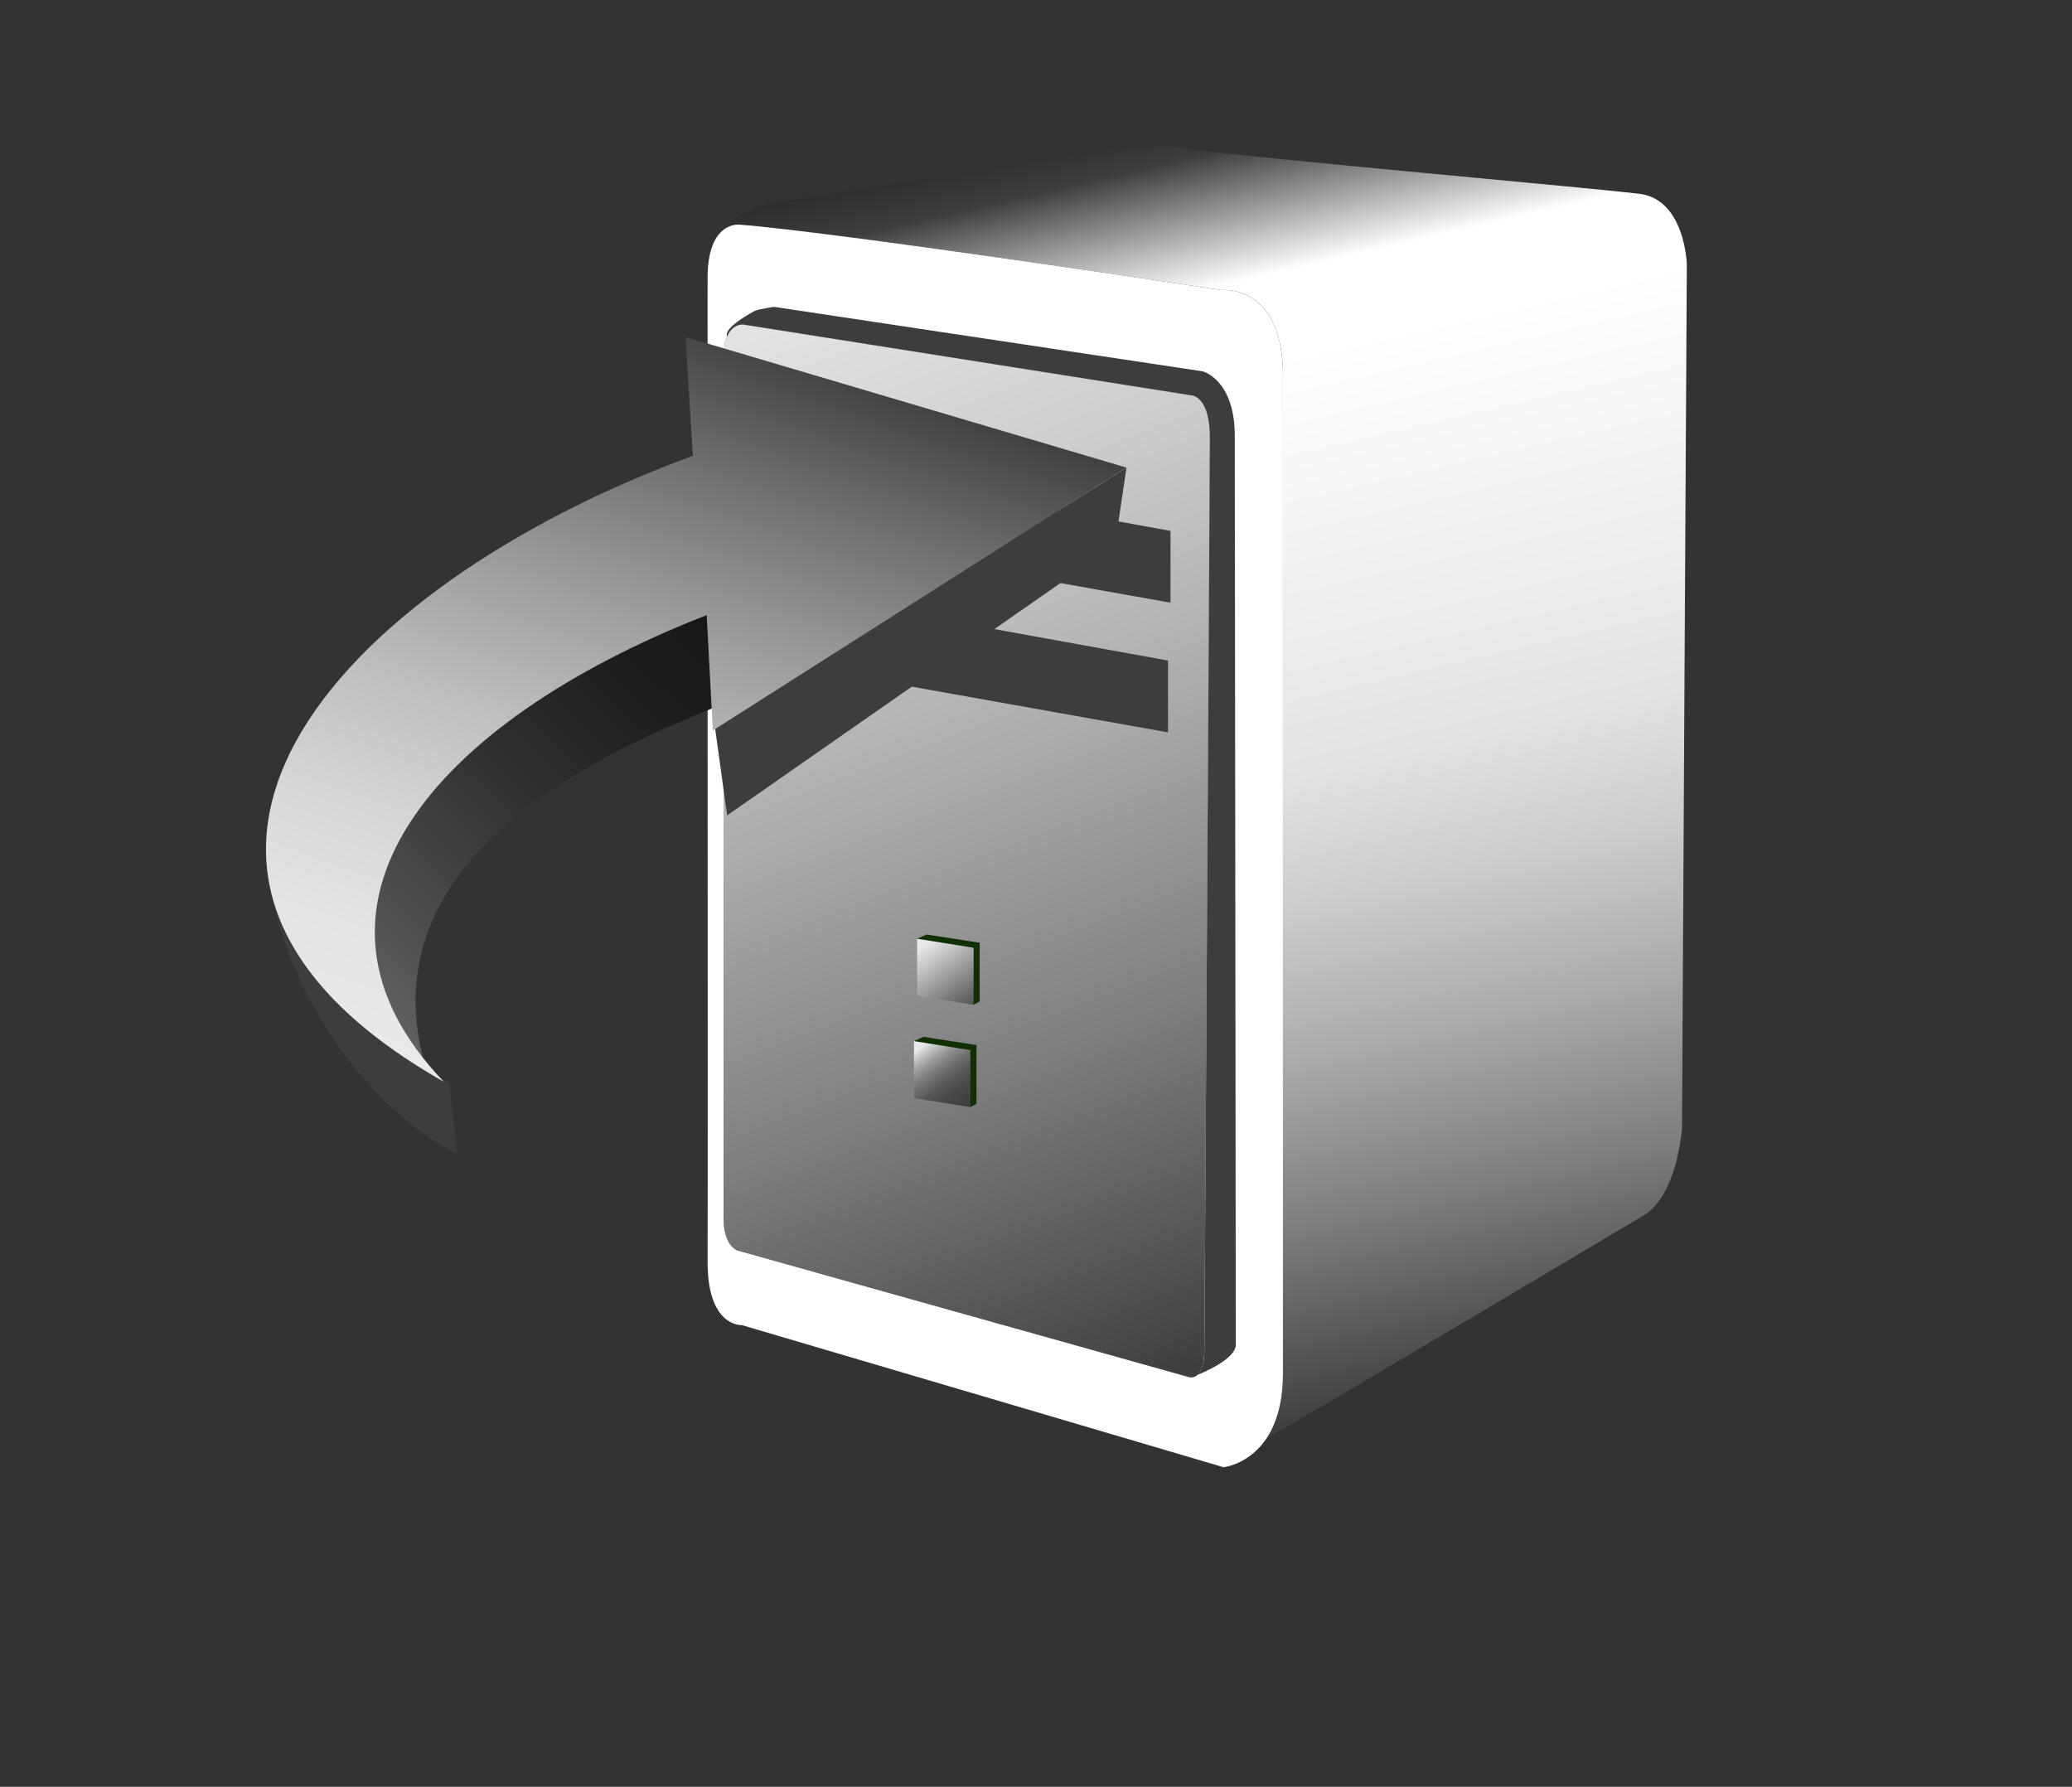 <?xml version="1.0" encoding="UTF-8"?>
<!DOCTYPE svg PUBLIC "-//W3C//DTD SVG 1.1 Tiny//EN" "http://www.w3.org/Graphics/SVG/1.1/DTD/svg11-tiny.dtd">
<svg baseProfile="tiny" version="1.0" xmlns="http://www.w3.org/2000/svg" xmlns:xlink="http://www.w3.org/1999/xlink" width="100%" height="100%" viewBox="0 0 57 49.15">
<rect x="0" y="0" width="57" height="49.15" fill="#333333" stroke="none"/>
<g>
<rect fill="none" width="57" height="49.15"/>
<g>
<g>
<g>
<g>
<linearGradient id="XMLID_7_" gradientUnits="userSpaceOnUse" x1="19.84" y1="5.1" x2="32.48" y2="38.029">
<stop offset="0" style="stop-color:#E9E9E9"/>
<stop offset="0.006" style="stop-color:#E9E9E9"/>
<stop offset="0.119" style="stop-color:#E2E2E2"/>
<stop offset="0.288" style="stop-color:#CDCDCD"/>
<stop offset="0.493" style="stop-color:#ACACAC"/>
<stop offset="0.724" style="stop-color:#7E7E7E"/>
<stop offset="0.975" style="stop-color:#434343"/>
<stop offset="1" style="stop-color:#3D3D3D"/>
</linearGradient>
<path fill="url(#XMLID_7_)" d="M32.766,10.875L20.448,8.928c0,0-0.539-0.08-0.543,0.904c-0.005,1.52,0.005,22.824,0,23.663       c-0.002,0.801,0.393,0.906,0.393,0.906l12.413,3.481c0,0,0.42,0.141,0.422-0.763c0.006-1.225,0.145-23.08,0.15-25.07       C33.289,10.876,32.766,10.875,32.766,10.875z"/>
<polygon fill="#3D3D3D" points="20.753,12.527 32.2,14.604 32.2,16.579 20.746,14.537      "/>
<linearGradient id="XMLID_8_" gradientUnits="userSpaceOnUse" x1="31.253" y1="-1.158" x2="40.368" y2="38.323">
<stop offset="0" style="stop-color:#000000"/>
<stop offset="0.006" style="stop-color:#000000"/>
<stop offset="0.14" style="stop-color:#3D3D3D"/>
<stop offset="0.23" style="stop-color:#FFFFFF"/>
<stop offset="0.286" style="stop-color:#FFFFFF"/>
<stop offset="0.511" style="stop-color:#E9E9E9"/>
<stop offset="0.567" style="stop-color:#E2E2E2"/>
<stop offset="0.65" style="stop-color:#CDCDCD"/>
<stop offset="0.751" style="stop-color:#ACACAC"/>
<stop offset="0.864" style="stop-color:#7E7E7E"/>
<stop offset="0.988" style="stop-color:#434343"/>
<stop offset="1" style="stop-color:#3D3D3D"/>
</linearGradient>
<path fill="url(#XMLID_8_)" d="M45.121,5.334c-1.007-0.136-10.598-0.98-12.45-1.24c0,0-0.528-0.091-1.198-0.036       c-0.67,0.048-9.275,1.374-10.032,1.491c-0.951,0.13-1.524,0.665-1.68,0.921c0.255-0.327,0.584-0.29,0.584-0.29       c2.583,0.194,13.259,1.799,13.259,1.799s1.617-0.178,1.689,2.196v0.017c0,0,0,25.17,0,27.588c0,0.862-0.211,1.428-0.479,1.814       c2.553-1.488,10.338-6.122,10.338-6.122c0.997-0.524,1.119-2.44,1.119-2.44l0.133-23.767       C46.404,7.265,46.353,5.504,45.121,5.334z"/>
<path fill="#FFFFFF" d="M33.603,7.979c0,0-10.676-1.604-13.259-1.799c0,0-0.878-0.113-0.878,1.459       c-0.009,1.92,0.012,23.852,0,27.057c-0.008,1.817,0.938,1.754,0.938,1.754l13.256,3.91c0,0,1.633-0.163,1.633-2.58       c0-2.418,0-27.588,0-27.588v-0.017C35.22,7.801,33.603,7.979,33.603,7.979z M33.132,37.12       c-0.002,0.903-0.422,0.763-0.422,0.763l-12.413-3.481c0,0-0.396-0.105-0.393-0.906c0.005-0.839-0.005-22.144,0-23.663       c0.005-0.984,0.543-0.904,0.543-0.904l12.318,1.947c0,0,0.522,0.001,0.517,1.175C33.277,14.04,33.138,35.896,33.132,37.12z"/>
<path fill="#3D3D3D" d="M33.969,12.002c0-1.573-0.888-1.788-0.888-1.788L21.293,8.441c0,0-0.442,0.061-0.553,0.123       c-0.273,0.15-0.748,0.44-0.748,0.647c0,0.014,0.01,0.035,0.011,0.044c0.155-0.363,0.445-0.328,0.445-0.328l12.318,1.947       c0,0,0.522,0.001,0.517,1.175c-0.006,1.99-0.145,23.846-0.15,25.07c0,0.11-0.006,0.21-0.016,0.285       c-0.007,0.047-0.018,0.083-0.029,0.126c-0.004,0.02-0.012,0.051-0.02,0.076c-0.014,0.048-0.033,0.081-0.051,0.116       c-0.005,0.006-0.005,0.011-0.012,0.021c-0.023,0.035-0.048,0.062-0.071,0.082l0,0c0.155-0.063,1.063-0.443,1.063-0.831       C33.998,36.576,33.969,13.388,33.969,12.002z"/>
</g>
<polygon fill="#3D3D3D" points="20.686,16.096 32.132,18.171 32.132,20.146 20.679,18.104     "/>
</g>
<g>
<linearGradient id="XMLID_9_" gradientUnits="userSpaceOnUse" x1="-32.834" y1="58.908" x2="-15.108" y2="77.265" gradientTransform="matrix(1.136 0 0 -1.136 37.188 105.304)">
<stop offset="0" style="stop-color:#E9E9E9"/>
<stop offset="0.006" style="stop-color:#E9E9E9"/>
<stop offset="0.176" style="stop-color:#B6B6B6"/>
<stop offset="0.387" style="stop-color:#7E7E7E"/>
<stop offset="0.581" style="stop-color:#515151"/>
<stop offset="0.755" style="stop-color:#313131"/>
<stop offset="0.9" style="stop-color:#1E1E1E"/>
<stop offset="1" style="stop-color:#171717"/>
</linearGradient>
<path fill="url(#XMLID_9_)" d="M11.981,30.168c-2.578-6.449,4.578-9.505,8.333-10.967c-0.473-1.145-0.312-1.293-0.784-2.439      C11.149,20.03,8.05,24.799,11.981,30.168"/>
<polygon fill="#3D3D3D" points="30.99,12.861 30.67,14.995 20.003,22.43 19.67,20.017     "/>
<path fill="#3D3D3D" d="M12.362,29.785c-1.564-0.726-4.986-6.736-4.986-6.736c-0.181,3.104,2.297,7.261,5.191,8.689      L12.362,29.785z"/>
<linearGradient id="XMLID_10_" gradientUnits="userSpaceOnUse" x1="-570.918" y1="876.176" x2="-577.245" y2="857.8" gradientTransform="matrix(-1.136 0 0 1.136 -634.1 -965.079)">
<stop offset="0" style="stop-color:#E9E9E9"/>
<stop offset="0.006" style="stop-color:#E9E9E9"/>
<stop offset="0.133" style="stop-color:#E4E4E4"/>
<stop offset="0.288" style="stop-color:#D5D5D5"/>
<stop offset="0.457" style="stop-color:#BCBCBC"/>
<stop offset="0.637" style="stop-color:#9A9A9A"/>
<stop offset="0.823" style="stop-color:#6E6E6E"/>
<stop offset="1" style="stop-color:#3D3D3D"/>
</linearGradient>
<path fill="url(#XMLID_10_)" d="M12.208,29.756C2.19,24.069,9.113,16.191,19.06,12.537l-0.2-3.265l12.122,3.589L19.61,20.094      l-0.169-3.173C11.84,19.889,7.632,24.977,12.208,29.756z"/>
</g>
</g>
<g>
<polygon fill="#102F02" points="25.143,28.639 25.404,28.522 26.863,28.747 26.863,30.363 26.696,30.455 25.454,29.341    "/>
<linearGradient id="XMLID_11_" gradientUnits="userSpaceOnUse" x1="25.22" y1="16.285" x2="26.684" y2="14.259" gradientTransform="matrix(1 0 0 -1 0.138 45.057)">
<stop offset="0" style="stop-color:#E9E9E9"/>
<stop offset="0.006" style="stop-color:#E9E9E9"/>
<stop offset="0.052" style="stop-color:#D3D3D3"/>
<stop offset="0.151" style="stop-color:#ACACAC"/>
<stop offset="0.256" style="stop-color:#898989"/>
<stop offset="0.367" style="stop-color:#6E6E6E"/>
<stop offset="0.487" style="stop-color:#585858"/>
<stop offset="0.619" style="stop-color:#494949"/>
<stop offset="0.772" style="stop-color:#404040"/>
<stop offset="1" style="stop-color:#3D3D3D"/>
</linearGradient>
<polygon fill="url(#XMLID_11_)" points="26.696,30.455 25.143,30.208 25.143,28.639 26.696,28.887    "/>
</g>
<g>
<polygon fill="#102F02" points="25.23,25.823 25.491,25.707 26.951,25.933 26.951,27.547 26.784,27.64 25.541,26.524    "/>
<linearGradient id="XMLID_12_" gradientUnits="userSpaceOnUse" x1="25.308" y1="19.102" x2="26.772" y2="17.076" gradientTransform="matrix(1 0 0 -1 0.138 45.057)">
<stop offset="0" style="stop-color:#E9E9E9"/>
<stop offset="0.006" style="stop-color:#E9E9E9"/>
<stop offset="0.632" style="stop-color:#7A7A7A"/>
<stop offset="1" style="stop-color:#3D3D3D"/>
</linearGradient>
<polygon fill="url(#XMLID_12_)" points="26.784,27.64 25.23,27.391 25.23,25.823 26.784,26.071    "/>
</g>
</g>
</g>
</svg>
